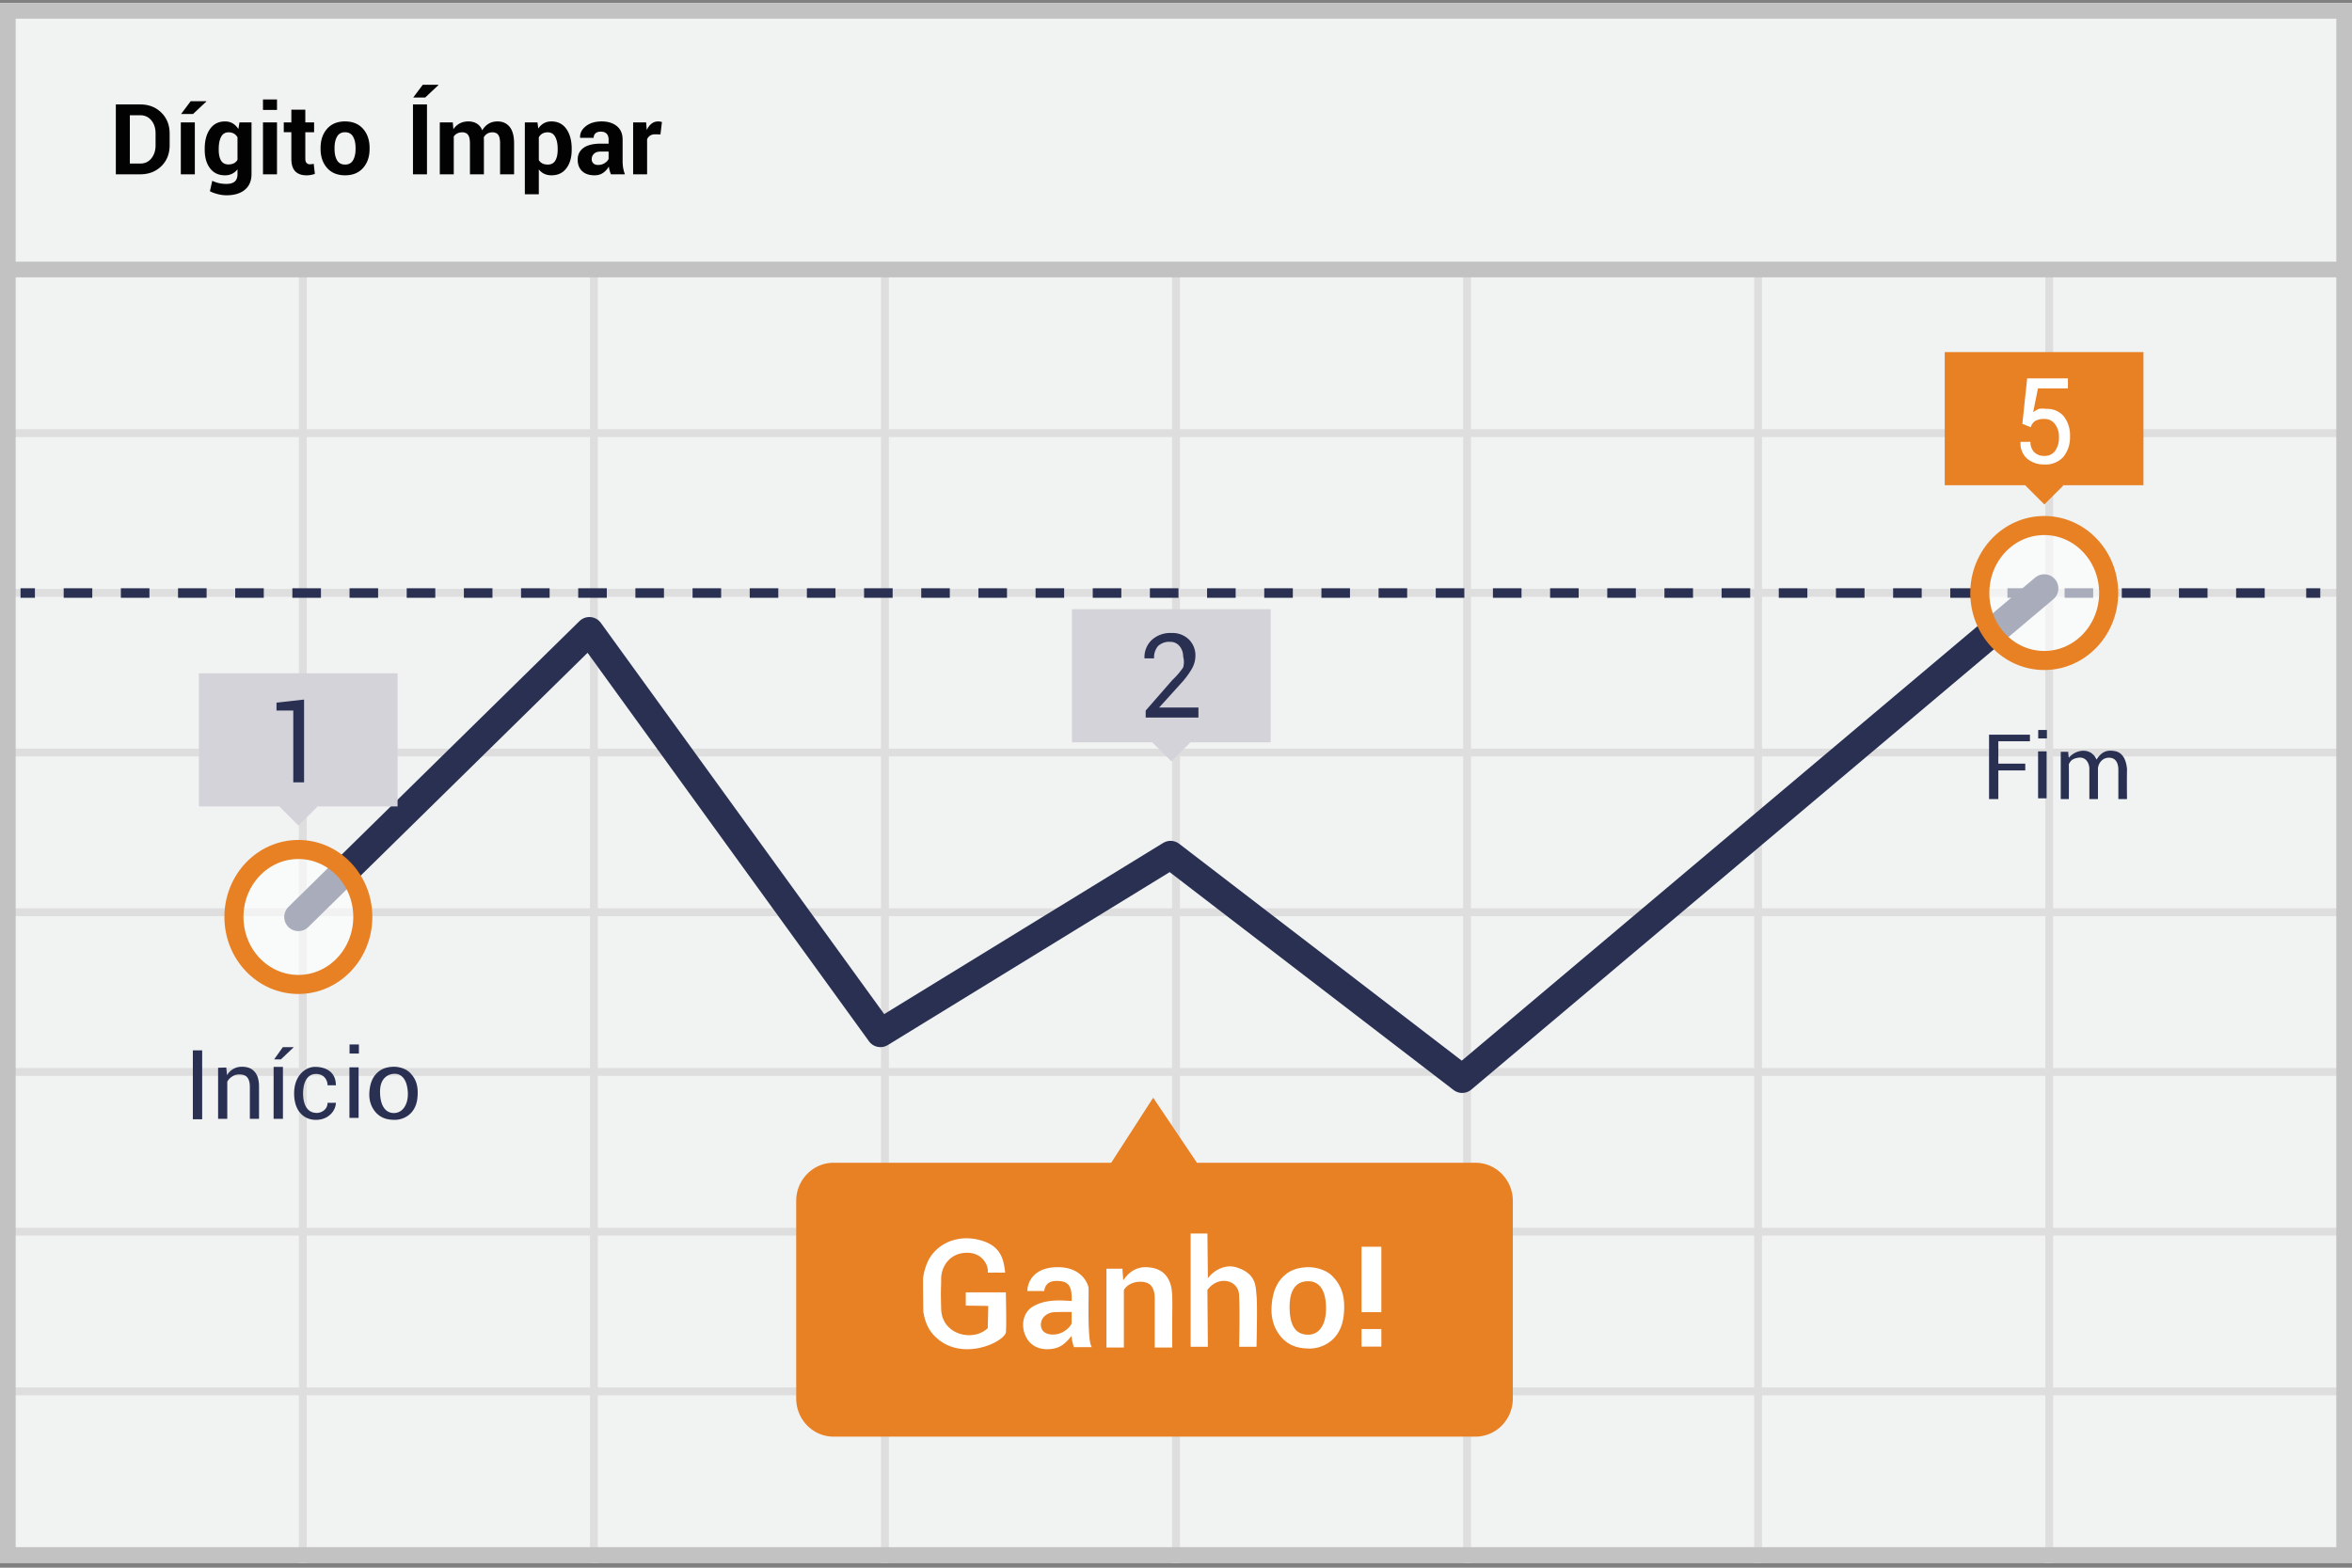 <svg width="300" height="200" viewBox="0 0 300 200" xmlns="http://www.w3.org/2000/svg"><rect x="0" y="0" width="300" height="200" fill="#808080" stroke="none"/><title>portuguese Odd</title><g fill="none" fill-rule="evenodd"><path fill="#F1F2F2" fill-rule="nonzero" d="M0 .382h300v199H0z"/><path d="M39.125 55.757v19.375H75.25V55.757H39.125zm0-1H75.25V34.382h1v20.375h36.125V34.382h1v20.375H149.5V34.382h1v20.375h36.125V34.382h1v20.375h36.125V34.382h1v20.375h36.125V34.382h1v20.375H299.5v1h-37.625v19.375H299.5v1h-37.625v19.375H299.5v1h-37.625v19.375H299.5v1h-37.625v19.375H299.5v1h-37.625v19.375H299.5v1h-37.625v19.375H299.5v1h-37.625v21.375h-1v-21.375H224.75v21.375h-1v-21.375h-36.125v21.375h-1v-21.375H150.5v21.375h-1v-21.375h-36.125v21.375h-1v-21.375H76.25v21.375h-1v-21.375H39.125v21.375h-1v-21.375H1.5v-1h36.625v-19.375H1.5v-1h36.625v-19.375H1.5v-1h36.625v-19.375H1.5v-1h36.625V96.507H1.5v-1h36.625V76.132H1.5v-1h36.625V55.757H1.5v-1h36.625V34.382h1v20.375zm221.75 1H224.75v19.375h36.125V55.757zm-37.125 0h-36.125v19.375h36.125V55.757zm-37.125 0H150.5v19.375h36.125V55.757zm-37.125 0h-36.125v19.375H149.5V55.757zm-37.125 0H76.25v19.375h36.125V55.757zm-73.25 20.375v19.375H75.25V76.132H39.125zm221.75 0H224.75v19.375h36.125V76.132zm-37.125 0h-36.125v19.375h36.125V76.132zm-37.125 0H150.5v19.375h36.125V76.132zm-37.125 0h-36.125v19.375H149.5V76.132zm-37.125 0H76.25v19.375h36.125V76.132zm-73.25 20.375v19.375H75.25V96.507H39.125zm221.75 0H224.75v19.375h36.125V96.507zm-37.125 0h-36.125v19.375h36.125V96.507zm-37.125 0H150.5v19.375h36.125V96.507zm-37.125 0h-36.125v19.375H149.5V96.507zm-37.125 0H76.25v19.375h36.125V96.507zm-73.25 20.375v19.375H75.25v-19.375H39.125zm221.75 0H224.75v19.375h36.125v-19.375zm-37.125 0h-36.125v19.375h36.125v-19.375zm-37.125 0H150.5v19.375h36.125v-19.375zm-37.125 0h-36.125v19.375H149.5v-19.375zm-37.125 0H76.25v19.375h36.125v-19.375zm-73.25 20.375v19.375H75.25v-19.375H39.125zm221.75 0H224.75v19.375h36.125v-19.375zm-37.125 0h-36.125v19.375h36.125v-19.375zm-37.125 0H150.5v19.375h36.125v-19.375zm-37.125 0h-36.125v19.375H149.5v-19.375zm-37.125 0H76.25v19.375h36.125v-19.375zm-73.25 20.375v19.375H75.25v-19.375H39.125zm221.75 0H224.75v19.375h36.125v-19.375zm-37.125 0h-36.125v19.375h36.125v-19.375zm-37.125 0H150.5v19.375h36.125v-19.375zm-37.125 0h-36.125v19.375H149.5v-19.375zm-37.125 0H76.25v19.375h36.125v-19.375z" fill="#DFDEDE" fill-rule="nonzero"/><path stroke="#C2C2C2" stroke-width="2" d="M1 1.382h298v197H1z"/><path fill="#C2C2C2" fill-rule="nonzero" d="M0 33.382h300v2H0z"/><g transform="translate(2 44.11)"><path d="M.62 31.544h1.834" stroke="#293052" stroke-width="1.215" stroke-linejoin="round"/><path d="M6.124 31.544h284.199" stroke="#293052" stroke-width="1.215" stroke-linejoin="round" stroke-dasharray="3.646"/><path d="M292.158 31.544h1.796" stroke="#293052" stroke-width="1.215" stroke-linejoin="round"/><path stroke="#293052" stroke-width="3.608" stroke-linecap="round" stroke-linejoin="round" d="M36.058 72.873l37.12-36.46L110.3 87.676l37.006-22.71 37.197 28.553 74.242-62.56"/><path d="M186.07 104.23h-35.4l-5.581-8.296-5.353 8.297h-35.4c-2.64 0-4.779 2.18-4.779 4.869v25.203c0 2.689 2.14 4.869 4.779 4.869h81.735a4.731 4.731 0 0 0 3.453-1.384 4.915 4.915 0 0 0 1.44-3.485v-25.164a4.916 4.916 0 0 0-1.426-3.51 4.731 4.731 0 0 0-3.467-1.398z" fill="#E88024" fill-rule="nonzero"/><ellipse cx="8.437" cy="9.374" rx="8.219" ry="8.609" opacity=".6" transform="translate(250.308 22.17)" fill="#FFF" fill-rule="nonzero"/><ellipse stroke="#E88024" stroke-width="2.43" cx="258.745" cy="31.544" rx="8.219" ry="8.609"/><ellipse cx="8.481" cy="8.855" rx="8.219" ry="8.609" opacity=".6" transform="translate(27.577 64.018)" fill="#FFF" fill-rule="nonzero"/><ellipse stroke="#E88024" stroke-width="2.43" cx="36.058" cy="72.873" rx="8.219" ry="8.609"/><path fill="#E88024" fill-rule="nonzero" d="M246.053.81h25.346v16.983h-25.346z"/><path fill="#E88024" fill-rule="nonzero" d="M256.31 17.796l2.407-2.406 2.451 2.452-2.406 2.406z"/><path d="M255.954 9.963l.612-5.804h5.2v1.286h-3.824l-.612 3.038c.223-.174.468-.318.727-.428.303-.053.614-.053.917 0a2.765 2.765 0 0 1 2.256.935c.568.742.853 1.67.803 2.61a3.944 3.944 0 0 1-.841 2.57 3.028 3.028 0 0 1-2.447.974 3.286 3.286 0 0 1-2.18-.74 2.556 2.556 0 0 1-.84-2.142h1.261c-.024.493.156.974.497 1.324.344.32.797.488 1.262.468a1.63 1.63 0 0 0 1.376-.624c.356-.51.53-1.128.497-1.753a2.645 2.645 0 0 0-.497-1.675 1.632 1.632 0 0 0-1.376-.662 2.184 2.184 0 0 0-1.185.273c-.26.19-.449.465-.535.779l-1.07-.429z" fill="#FFF" fill-rule="nonzero"/><path fill="#D5D3DA" fill-rule="nonzero" d="M134.728 33.608h25.347v16.984h-25.347z"/><path fill="#D5D3DA" fill-rule="nonzero" d="M144.959 50.574l2.406-2.406 2.451 2.452-2.406 2.406z"/><path d="M150.861 47.437h-6.728v-.896l3.402-3.896a9.646 9.646 0 0 0 1.376-1.597 2.618 2.618 0 0 0 0-1.402 2.01 2.01 0 0 0-.458-1.324 1.48 1.48 0 0 0-1.185-.546 2.04 2.04 0 0 0-1.568.546 2.248 2.248 0 0 0-.497 1.558h-1.223a3.03 3.03 0 0 1 .88-2.299 3.478 3.478 0 0 1 2.56-.934 2.987 2.987 0 0 1 2.218.818c.555.551.86 1.313.84 2.103a3.436 3.436 0 0 1-.496 1.714 11.04 11.04 0 0 1-1.415 1.87l-2.714 3h5.008v1.285z" fill="#293052" fill-rule="nonzero"/><path fill="#D5D3DA" fill-rule="nonzero" d="M23.366 41.788h25.346v16.984H23.366z"/><path fill="#D5D3DA" fill-rule="nonzero" d="M33.623 58.766l2.406-2.406 2.451 2.451-2.406 2.406z"/><path fill="#293052" fill-rule="nonzero" d="M36.822 55.695h-1.414V46.54h-2.14v-1.013l3.516-.39v10.557z"/></g><g fill="#2A3052" fill-rule="nonzero"><path d="M258.922 93.729v.84h-4.032v2.856h3.435v.865h-3.435v3.655h-1.184V93.73zM259.96 95.853h1.09v5.996h-1.09zM259.975 93.13v1.081h1.11V93.13zM262.85 95.91h.954c.004.19.031.442.08.755.948-1.124 2.868-1.327 3.527.242.645-.998 1.282-1.263 2.32-1.09 1.313.218 1.51 1.7 1.572 2.262-.027 1.606-.01 3.018 0 3.866h-1.105V98.08c-.033-.572-.225-1.414-1.196-1.414-.97 0-1.405.89-1.405 1.414v3.866H266.5V98.08c0-.676-.414-1.55-1.39-1.414-.975.136-1.056.573-1.225.803a292.44 292.44 0 0 1 0 4.477h-1.035V95.91z"/></g><g fill="#FFF" fill-rule="nonzero"><path d="M176.192 167.403h-2.524v-8.347h2.524zM176.192 171.795h-2.524v-2.242h2.524z"/><g><path d="M141.129 161.859h2.037l.103 1.483c.834-1.244 1.916-1.797 3.247-1.66.77.08 2.395.333 2.879 2.52.177.802.14 2.157.126 3.999a429.43 429.43 0 0 0 0 3.713h-2.235v-6.299c0-.74-.207-1.567-.828-1.88-.854-.43-2.461-.25-3.106.834v7.345h-2.223V161.86zM123.185 166.565v-1.69h5.113c.058 2.946.058 4.663 0 5.152-.431 1.29-5.538 3.635-8.834.66-.983-.886-1.445-1.868-1.697-3.354-.012-1.519-.039-2.943-.029-4.29.25-1.651.803-2.59 1.249-3.122 1.62-1.938 4.203-2.354 6.474-1.57 2.271.786 2.566 2.417 2.75 4.012-.526 0-.804-.022-2.224 0 .144-.897-.673-2.633-2.803-2.537-2.131.095-3.137 1.846-3.137 3.304 0 1.459-.077.97 0 3.868.097 3.328 4.086 4.221 5.94 2.443l.068-2.834-2.87-.042zM133.197 164.707c-.685-.005-1.404-.005-2.157 0 0-1.082.774-3.045 3.873-3.045s3.842 2.129 3.926 2.587c.084.458-.216 6.884.433 7.615l-2.302.002c-.19-.65-.286-1.131-.286-1.443-.359.439-.976 1.24-1.925 1.534-.95.294-3.105.452-3.988-1.616-.582-1.364-.21-2.897.883-3.6 1.806-1.16 4.29-.772 5.03-.772.096-2.07-.522-2.553-1.925-2.553-.936 0-1.456.43-1.562 1.29zm3.487 2.677a37.349 37.349 0 0 0-2.273.019c-.904.08-1.709.747-1.64 1.7.082 1.134 1.372 1.343 2.382 1.015.848-.275 1.439-.984 1.53-1.286v-1.448zM166.654 161.668c1.112-.062 2.518.332 3.305 1.147.87.9 1.493 2.021 1.493 3.87 0 1.639-.321 2.823-1.08 3.78-.86 1.08-2.196 1.576-3.28 1.576-1.125 0-2.345-.18-3.37-1.147-.84-.791-1.616-2.147-1.538-4.04.085-2.09.745-3.284 1.538-4.04.801-.764 1.742-1.08 2.932-1.146zm.221 1.785c-1.013 0-2.384.453-2.384 3.294 0 2.84 1.107 3.528 2.384 3.528 1.278 0 2.347-1.13 2.256-3.664-.091-2.534-1.242-3.158-2.256-3.158zM151.867 157.37h2.14c.039 3.506.058 5.416.058 5.73.522-.81 2.034-1.912 3.647-1.413 2.56.793 2.443 2.462 2.56 3.583.077.747.077 2.93 0 6.546h-2.218c.06-2.986.06-5.107 0-6.364.08-2.177-2.627-2.832-4.048-.886l.06 7.25h-2.199V157.37z"/></g></g><g fill="#2A3052" fill-rule="nonzero"><path d="M28.863 136.19l.095.98a2.139 2.139 0 0 1 1.898-1.075c.696 0 1.234.19 1.614.632.38.412.57 1.045.57 1.899v4.113h-1.171v-4.081c0-.57-.127-.981-.348-1.234-.222-.254-.57-.349-1.013-.349a1.62 1.62 0 0 0-.886.254c-.253.158-.474.38-.633.664v4.746h-1.17v-6.518l1.044-.032zM24.597 133.999h1.19v8.792h-1.19zM34.9 136.108h1.189v6.631h-1.19zM44.57 136.172h1.17v6.441h-1.17zM44.586 133.247v1.161h1.192v-1.161zM41.782 138.461c.416-.012.806 0 1.058 0 0-1.861-1.476-2.353-2.662-2.353s-2.661 1.076-2.661 3.385c0 2.308 1.294 3.431 2.901 3.373 1.607-.058 2.422-1.28 2.422-2.178-.47.01-.588.01-1.058 0 0 .849-.764 1.295-1.364 1.295-1.435 0-1.76-1.392-1.76-2.498 0-1.107.367-2.473 1.649-2.473 1.086 0 1.475.843 1.475 1.449zM50.083 136.097c.74-.04 1.676.216 2.2.748.58.588.994 1.319.994 2.526 0 1.069-.214 1.842-.72 2.466-.57.706-1.46 1.028-2.183 1.028-.748 0-1.56-.117-2.243-.748-.559-.516-1.075-1.4-1.024-2.636.057-1.364.496-2.143 1.024-2.636.534-.499 1.16-.705 1.952-.748zm.266.892c-.848 0-1.874.554-1.874 2.27 0 1.717.633 2.738 1.77 2.738 1.138 0 1.884-1.155 1.769-2.738-.115-1.582-.816-2.27-1.665-2.27zM34.964 135.155h.86l1.65-1.56h-1.4z"/></g><path d="M14.775 22.238v-8.914h3.11c1.09 0 1.987.348 2.693 1.044.706.696 1.06 1.589 1.06 2.678v1.476c0 1.093-.354 1.986-1.06 2.678-.706.692-1.604 1.038-2.693 1.038h-3.11zm1.787-7.536v6.164h1.323c.587 0 1.06-.219 1.42-.658.359-.439.539-1 .539-1.686v-1.488c0-.682-.18-1.24-.54-1.677-.358-.437-.832-.655-1.42-.655h-1.322zm8.29 7.536h-1.788v-6.624h1.787v6.624zm-.533-9.324h1.99l.011.037-1.695 1.591H23.1l1.219-1.628zm1.793 6.067c0-1.045.227-1.888.68-2.529.453-.64 1.09-.96 1.91-.96.371 0 .698.083.98.25.281.168.522.406.722.717l.14-.845h1.537v6.593c0 .861-.281 1.527-.845 1.999-.563.471-1.348.707-2.357.707a4.49 4.49 0 0 1-1.065-.138 4.947 4.947 0 0 1-1.04-.376l.3-1.335c.273.13.556.23.847.297.292.067.607.101.946.101.49 0 .85-.102 1.08-.306.231-.204.347-.522.347-.955v-.6a2 2 0 0 1-.692.57 2.04 2.04 0 0 1-.912.195c-.813 0-1.445-.298-1.898-.894-.453-.595-.68-1.383-.68-2.363v-.128zm1.788.128c0 .58.097 1.036.29 1.369.195.332.512.499.953.499.273 0 .505-.05.695-.15.19-.1.341-.246.456-.438v-2.871a1.222 1.222 0 0 0-.456-.472 1.337 1.337 0 0 0-.683-.165c-.437 0-.755.194-.955.582-.2.387-.3.893-.3 1.518v.128zm7.432 3.129h-1.788v-6.624h1.788v6.624zm0-8.21h-1.788v-1.34h1.788v1.34zm3.612-.037v1.623h1.12v1.255h-1.12v3.373c0 .257.054.44.162.55a.57.57 0 0 0 .426.166 1.707 1.707 0 0 0 .483-.067l.147 1.292a3.12 3.12 0 0 1-1.077.184c-.617 0-1.091-.17-1.424-.509-.332-.339-.499-.875-.499-1.61v-3.38h-.967v-1.254h.967V13.99h1.782zm1.947 4.873c0-.987.275-1.796.826-2.427.551-.63 1.314-.946 2.29-.946.98 0 1.746.315 2.301.943.555.629.833 1.439.833 2.43v.129c0 .996-.276 1.807-.83 2.433-.553.627-1.317.94-2.292.94-.98 0-1.746-.313-2.299-.94-.553-.626-.83-1.437-.83-2.433v-.129zm1.781.129c0 .604.106 1.089.318 1.454.213.365.555.548 1.029.548.461 0 .799-.184 1.013-.551.214-.367.321-.851.321-1.451v-.129c0-.587-.108-1.067-.324-1.438-.216-.372-.557-.557-1.022-.557-.462 0-.8.186-1.014.56-.214.373-.321.852-.321 1.435v.129zm11.79 3.245h-1.787v-8.914h1.788v8.914zm-.538-11.424h1.99l.012.037-1.696 1.592h-1.524l1.218-1.629zm3.832 4.8l.074.875c.212-.318.478-.564.799-.738.32-.173.69-.26 1.11-.26.425 0 .788.094 1.09.282.302.188.531.471.686.85.204-.354.47-.632.796-.832.326-.2.71-.3 1.15-.3.654 0 1.17.232 1.547.695.377.463.566 1.17.566 2.121v3.93h-1.788v-3.936c0-.53-.081-.9-.245-1.108-.163-.208-.406-.312-.728-.312-.253 0-.472.056-.658.168a1.226 1.226 0 0 0-.444.469c0 .077.002.144.006.199.004.055.006.11.006.168v4.353h-1.781V18.3c0-.518-.082-.884-.245-1.099-.163-.214-.408-.321-.735-.321-.24 0-.452.046-.633.138a1.215 1.215 0 0 0-.45.388v4.83h-1.782v-6.623h1.66zm15.164 3.495c0 .98-.226 1.768-.68 2.363-.452.596-1.085.894-1.897.894-.347 0-.655-.064-.925-.193-.269-.128-.5-.317-.691-.566v3.177h-1.782v-9.17h1.61l.104.783c.196-.29.432-.513.707-.67.276-.157.597-.236.965-.236.82 0 1.457.32 1.91.961.453.641.68 1.484.68 2.529v.128zm-1.787-.128c0-.625-.104-1.13-.313-1.518-.208-.388-.526-.582-.955-.582-.269 0-.499.055-.688.165-.19.11-.34.268-.45.472v2.901c.11.188.26.331.45.429.19.098.423.147.7.147.433 0 .75-.17.953-.508.202-.339.303-.798.303-1.378v-.128zm6.795 3.257a3.76 3.76 0 0 1-.168-.478 3.322 3.322 0 0 1-.101-.514 2.45 2.45 0 0 1-.729.802c-.302.212-.661.318-1.077.318-.694 0-1.229-.178-1.604-.535-.376-.358-.564-.844-.564-1.46 0-.65.25-1.152.75-1.51.5-.357 1.23-.535 2.189-.535h1.004v-.527c0-.318-.084-.565-.251-.74-.167-.176-.416-.264-.747-.264-.29 0-.513.07-.67.211-.157.141-.236.334-.236.579h-1.72l-.013-.037c-.028-.559.216-1.041.732-1.448.516-.406 1.19-.609 2.023-.609.796 0 1.44.2 1.932.6.492.4.737.974.737 1.72v2.737c0 .31.024.602.07.875.048.274.122.545.224.815h-1.781zm-1.635-1.194c.31 0 .588-.078.833-.233.245-.155.412-.334.502-.538v-.937h-1.004c-.38 0-.666.094-.86.281a.925.925 0 0 0-.291.692.69.69 0 0 0 .217.536c.145.133.346.199.603.199zm7.947-3.894l-.656-.018c-.265 0-.483.055-.655.165-.171.11-.302.266-.391.466v4.475h-1.782v-6.624h1.66l.079.98c.155-.348.356-.618.603-.812.247-.194.531-.29.854-.29.09 0 .172.006.248.02.075.015.152.032.23.053l-.19 1.585z" fill="#020202" fill-rule="nonzero"/></g></svg>